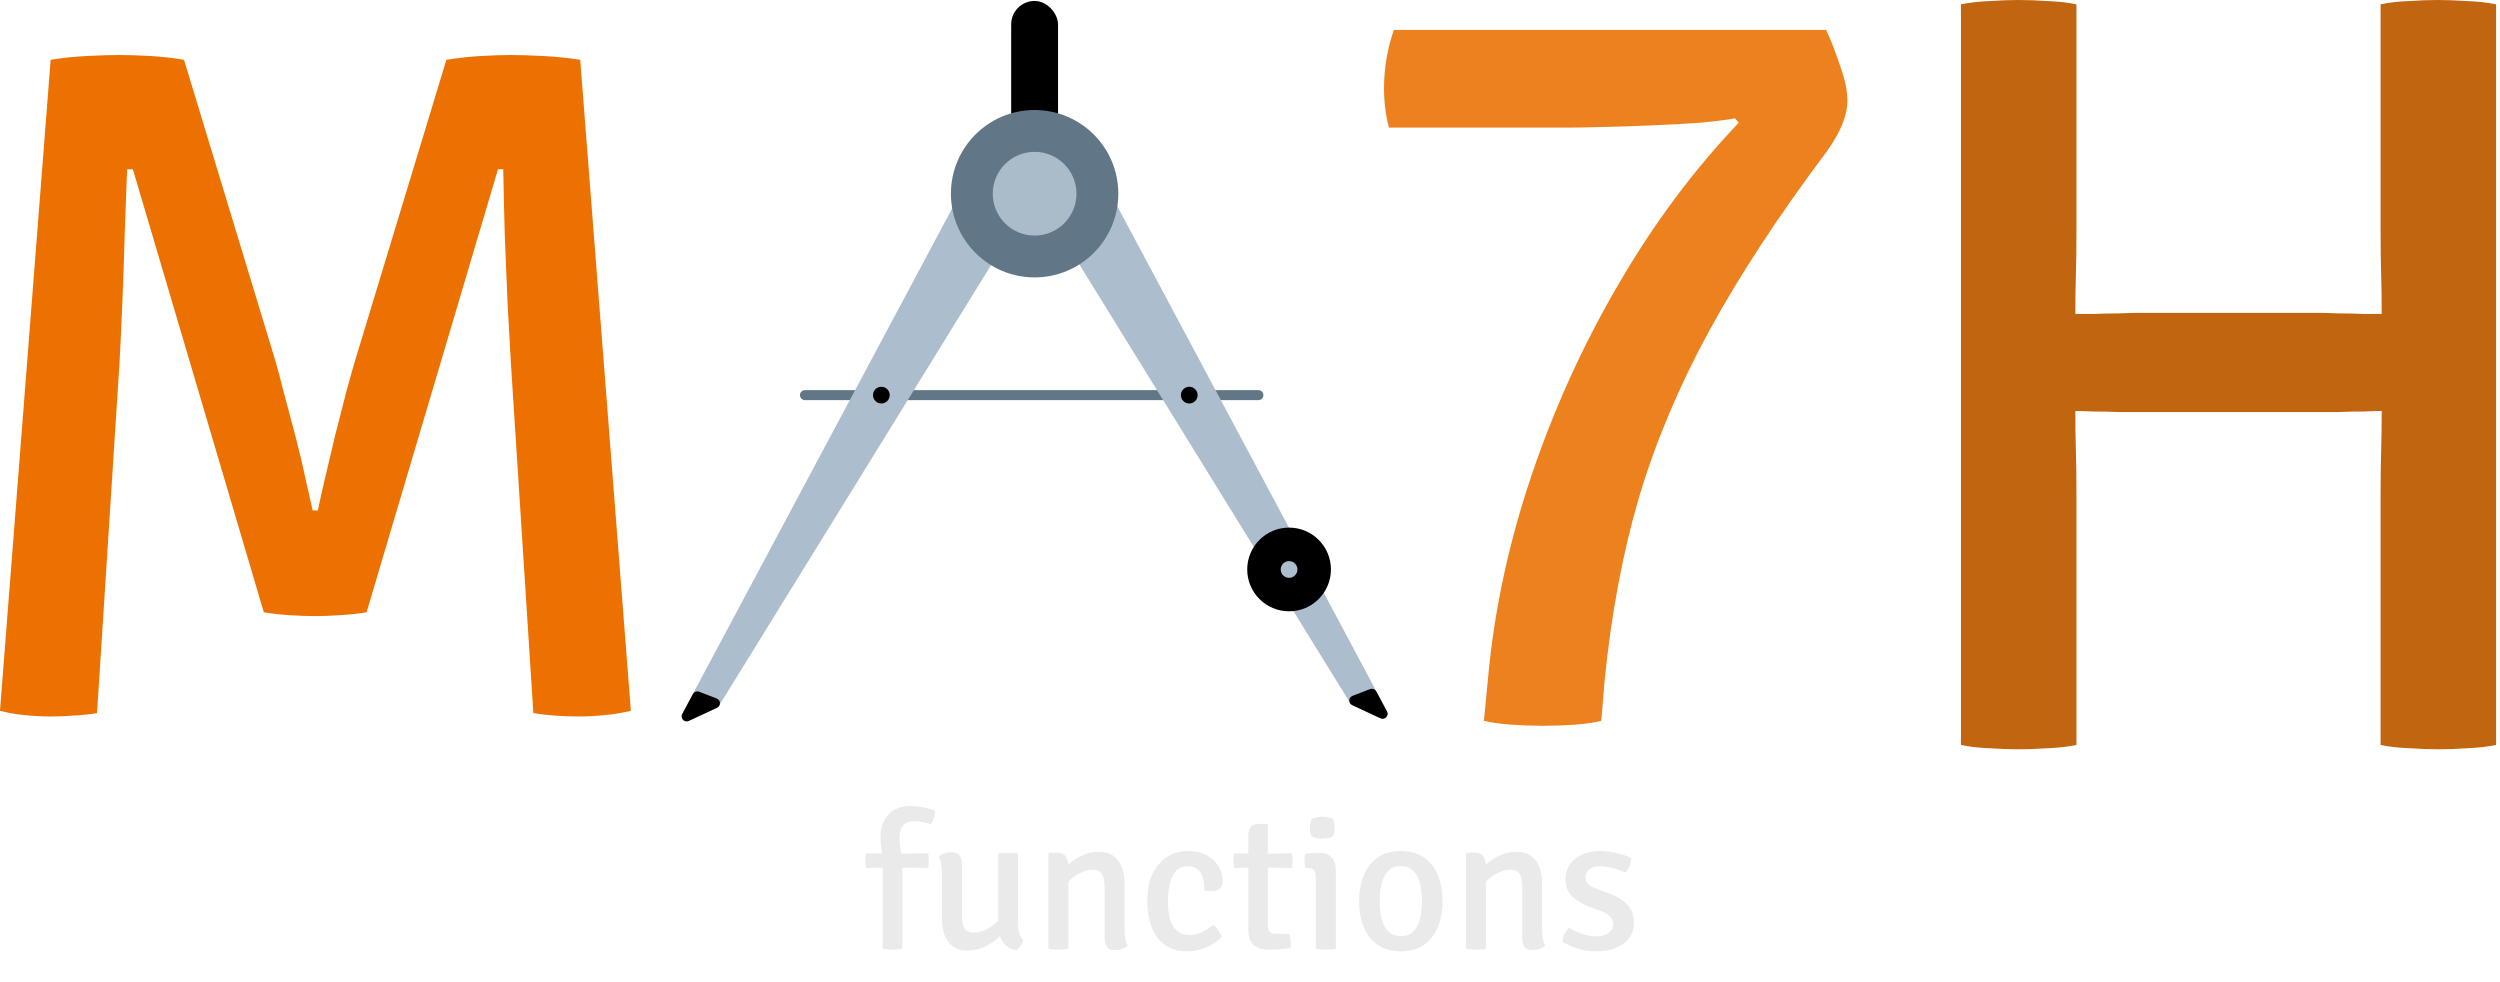 <svg width="466" height="183" viewBox="0 0 466 183" fill="none" xmlns="http://www.w3.org/2000/svg">
<g filter="url(#filter0_d)">
<path d="M168.183 172.861C167.619 172.957 167.007 173.005 166.347 173.005C165.699 173.005 165.093 172.957 164.529 172.861V157.741L161.433 157.795C161.337 157.363 161.289 156.901 161.289 156.409C161.289 155.965 161.337 155.515 161.433 155.059L164.385 155.095C164.325 154.531 164.265 153.979 164.205 153.439C164.157 152.887 164.133 152.359 164.133 151.855C164.133 150.271 164.619 148.939 165.591 147.859C166.575 146.779 167.943 146.239 169.695 146.239C170.511 146.239 171.345 146.329 172.197 146.509C173.049 146.689 173.751 146.881 174.303 147.085C174.303 147.529 174.225 147.991 174.069 148.471C173.925 148.939 173.721 149.317 173.457 149.605C172.989 149.461 172.479 149.335 171.927 149.227C171.387 149.119 170.859 149.065 170.343 149.065C169.503 149.065 168.849 149.323 168.381 149.839C167.913 150.355 167.679 151.105 167.679 152.089C167.679 152.557 167.703 153.049 167.751 153.565C167.799 154.069 167.865 154.585 167.949 155.113L173.007 155.059C173.103 155.515 173.151 155.965 173.151 156.409C173.151 156.901 173.103 157.363 173.007 157.795L168.183 157.741V172.861ZM175.58 158.893C175.58 158.269 175.538 157.681 175.454 157.129C175.37 156.565 175.214 156.073 174.986 155.653C175.262 155.413 175.61 155.221 176.03 155.077C176.45 154.921 176.882 154.843 177.326 154.843C178.058 154.843 178.568 155.047 178.856 155.455C179.156 155.851 179.306 156.439 179.306 157.219V166.381C179.306 167.581 179.456 168.457 179.756 169.009C180.068 169.561 180.662 169.837 181.538 169.837C182.246 169.837 183.014 169.639 183.842 169.243C184.67 168.847 185.408 168.301 186.056 167.605V155.095C186.56 154.999 187.172 154.951 187.892 154.951C188.624 154.951 189.248 154.999 189.764 155.095V167.821C189.764 168.517 189.836 169.177 189.98 169.801C190.124 170.413 190.388 170.893 190.772 171.241C190.676 171.577 190.496 171.931 190.232 172.303C189.968 172.663 189.686 172.939 189.386 173.131C188.594 172.975 187.952 172.663 187.46 172.195C186.98 171.727 186.62 171.163 186.38 170.503C185.6 171.271 184.688 171.913 183.644 172.429C182.6 172.933 181.502 173.185 180.35 173.185C179.234 173.185 178.322 172.927 177.614 172.411C176.918 171.883 176.402 171.175 176.066 170.287C175.742 169.387 175.58 168.385 175.58 167.281V158.893ZM209.614 169.063C209.614 169.687 209.656 170.281 209.74 170.845C209.824 171.397 209.98 171.883 210.208 172.303C209.944 172.531 209.602 172.717 209.182 172.861C208.762 173.017 208.324 173.095 207.868 173.095C207.148 173.095 206.638 172.897 206.338 172.501C206.05 172.105 205.906 171.517 205.906 170.737V161.575C205.906 160.375 205.75 159.499 205.438 158.947C205.126 158.395 204.532 158.119 203.656 158.119C202.948 158.119 202.18 158.317 201.352 158.713C200.524 159.109 199.792 159.649 199.156 160.333V172.861C198.652 172.957 198.034 173.005 197.302 173.005C196.57 173.005 195.946 172.957 195.43 172.861V155.167L195.664 154.933H197.068C197.764 154.933 198.268 155.131 198.58 155.527C198.904 155.911 199.09 156.451 199.138 157.147C199.906 156.451 200.782 155.881 201.766 155.437C202.75 154.993 203.776 154.771 204.844 154.771C205.972 154.771 206.884 155.035 207.58 155.563C208.288 156.079 208.804 156.787 209.128 157.687C209.452 158.575 209.614 159.571 209.614 160.675V169.063ZM224.478 161.953C224.502 161.173 224.43 160.447 224.262 159.775C224.106 159.091 223.794 158.539 223.326 158.119C222.858 157.687 222.186 157.471 221.31 157.471C220.17 157.471 219.282 158.023 218.646 159.127C218.022 160.231 217.71 161.881 217.71 164.077C217.71 166.237 218.064 167.815 218.772 168.811C219.48 169.795 220.482 170.287 221.778 170.287C222.594 170.287 223.368 170.101 224.1 169.729C224.832 169.345 225.516 168.919 226.152 168.451C226.476 168.655 226.794 168.979 227.106 169.423C227.43 169.855 227.634 170.275 227.718 170.683C226.902 171.475 225.936 172.117 224.82 172.609C223.704 173.089 222.504 173.329 221.22 173.329C219.504 173.329 218.1 172.903 217.008 172.051C215.928 171.199 215.13 170.071 214.614 168.667C214.11 167.263 213.858 165.733 213.858 164.077C213.858 161.857 214.218 160.051 214.938 158.659C215.67 157.267 216.612 156.247 217.764 155.599C218.916 154.951 220.128 154.627 221.4 154.627C222.864 154.627 224.076 154.909 225.036 155.473C225.996 156.025 226.716 156.721 227.196 157.561C227.676 158.389 227.916 159.217 227.916 160.045C227.916 160.681 227.766 161.185 227.466 161.557C227.166 161.929 226.686 162.115 226.026 162.115C225.51 162.115 224.994 162.061 224.478 161.953ZM232.693 151.945C232.693 151.117 232.831 150.517 233.107 150.145C233.383 149.761 233.917 149.569 234.709 149.569H236.113L236.329 149.803V155.113L240.793 155.059C240.901 155.527 240.955 155.977 240.955 156.409C240.955 156.901 240.901 157.363 240.793 157.795L236.329 157.741V168.505C236.329 168.985 236.443 169.369 236.671 169.657C236.899 169.933 237.283 170.071 237.823 170.071H240.289C240.493 170.623 240.595 171.247 240.595 171.943C240.595 172.087 240.589 172.231 240.577 172.375C240.577 172.507 240.559 172.633 240.523 172.753C239.923 172.825 239.281 172.885 238.597 172.933C237.913 172.993 237.217 173.023 236.509 173.023C233.965 173.023 232.693 171.787 232.693 169.315V157.759L230.065 157.795C229.957 157.363 229.903 156.901 229.903 156.409C229.903 155.977 229.957 155.527 230.065 155.059L232.693 155.095V151.945ZM249.001 172.861C248.485 172.957 247.867 173.005 247.147 173.005C246.415 173.005 245.791 172.957 245.275 172.861V159.667C245.275 159.031 245.161 158.563 244.933 158.263C244.705 157.951 244.297 157.795 243.709 157.795H243.313C243.205 157.375 243.151 156.943 243.151 156.499C243.151 156.043 243.205 155.587 243.313 155.131C243.769 155.071 244.195 155.029 244.591 155.005C244.999 154.981 245.335 154.969 245.599 154.969H246.085C246.985 154.969 247.693 155.257 248.209 155.833C248.737 156.397 249.001 157.177 249.001 158.173V172.861ZM244.177 150.289C244.177 149.677 244.285 149.143 244.501 148.687C244.717 148.555 245.011 148.447 245.383 148.363C245.755 148.279 246.121 148.237 246.481 148.237C246.817 148.237 247.183 148.279 247.579 148.363C247.975 148.447 248.269 148.555 248.461 148.687C248.569 148.891 248.647 149.149 248.695 149.461C248.755 149.761 248.785 150.037 248.785 150.289C248.785 150.889 248.677 151.423 248.461 151.891C248.281 152.023 247.987 152.131 247.579 152.215C247.183 152.287 246.817 152.323 246.481 152.323C246.121 152.323 245.749 152.287 245.365 152.215C244.993 152.131 244.705 152.023 244.501 151.891C244.285 151.423 244.177 150.889 244.177 150.289ZM268.891 163.969C268.891 165.817 268.597 167.443 268.009 168.847C267.421 170.251 266.551 171.349 265.399 172.141C264.247 172.933 262.813 173.329 261.097 173.329C259.393 173.329 257.965 172.933 256.813 172.141C255.661 171.337 254.791 170.233 254.203 168.829C253.627 167.413 253.339 165.793 253.339 163.969C253.339 162.145 253.633 160.531 254.221 159.127C254.809 157.711 255.679 156.607 256.831 155.815C257.983 155.023 259.405 154.627 261.097 154.627C262.825 154.627 264.265 155.029 265.417 155.833C266.569 156.625 267.433 157.729 268.009 159.145C268.597 160.549 268.891 162.157 268.891 163.969ZM257.173 163.969C257.173 165.097 257.287 166.159 257.515 167.155C257.743 168.139 258.145 168.943 258.721 169.567C259.297 170.179 260.101 170.485 261.133 170.485C262.153 170.485 262.945 170.179 263.509 169.567C264.085 168.943 264.487 168.139 264.715 167.155C264.943 166.159 265.057 165.097 265.057 163.969C265.057 162.865 264.943 161.815 264.715 160.819C264.487 159.823 264.085 159.013 263.509 158.389C262.945 157.765 262.153 157.453 261.133 157.453C260.101 157.453 259.297 157.765 258.721 158.389C258.145 159.013 257.743 159.823 257.515 160.819C257.287 161.815 257.173 162.865 257.173 163.969ZM287.45 169.063C287.45 169.687 287.492 170.281 287.576 170.845C287.66 171.397 287.816 171.883 288.044 172.303C287.78 172.531 287.438 172.717 287.018 172.861C286.598 173.017 286.16 173.095 285.704 173.095C284.984 173.095 284.474 172.897 284.174 172.501C283.886 172.105 283.742 171.517 283.742 170.737V161.575C283.742 160.375 283.586 159.499 283.274 158.947C282.962 158.395 282.368 158.119 281.492 158.119C280.784 158.119 280.016 158.317 279.188 158.713C278.36 159.109 277.628 159.649 276.992 160.333V172.861C276.488 172.957 275.87 173.005 275.138 173.005C274.406 173.005 273.782 172.957 273.266 172.861V155.167L273.5 154.933H274.904C275.6 154.933 276.104 155.131 276.416 155.527C276.74 155.911 276.926 156.451 276.974 157.147C277.742 156.451 278.618 155.881 279.602 155.437C280.586 154.993 281.612 154.771 282.68 154.771C283.808 154.771 284.72 155.035 285.416 155.563C286.124 156.079 286.64 156.787 286.964 157.687C287.288 158.575 287.45 159.571 287.45 160.675V169.063ZM291.226 171.547C291.238 171.127 291.364 170.659 291.604 170.143C291.844 169.627 292.126 169.225 292.45 168.937C293.206 169.357 294.016 169.729 294.88 170.053C295.744 170.377 296.62 170.539 297.508 170.539C298.492 170.539 299.266 170.329 299.83 169.909C300.406 169.489 300.7 168.949 300.712 168.289C300.712 167.209 299.962 166.393 298.462 165.841L296.374 165.067C295.126 164.611 294.052 163.981 293.152 163.177C292.252 162.373 291.802 161.293 291.802 159.937C291.802 158.833 292.078 157.885 292.63 157.093C293.194 156.301 293.956 155.695 294.916 155.275C295.876 154.843 296.962 154.627 298.174 154.627C299.146 154.627 300.178 154.753 301.27 155.005C302.374 155.257 303.298 155.563 304.042 155.923C304.054 156.379 303.958 156.877 303.754 157.417C303.55 157.957 303.286 158.365 302.962 158.641C302.326 158.365 301.588 158.101 300.748 157.849C299.908 157.597 299.044 157.471 298.156 157.471C297.364 157.471 296.728 157.663 296.248 158.047C295.78 158.419 295.546 158.923 295.546 159.559C295.546 160.063 295.726 160.483 296.086 160.819C296.458 161.155 297.022 161.461 297.778 161.737L299.992 162.547C301.336 163.039 302.434 163.723 303.286 164.599C304.138 165.463 304.564 166.585 304.564 167.965C304.564 169.633 303.916 170.947 302.62 171.907C301.336 172.855 299.632 173.329 297.508 173.329C296.236 173.329 295.066 173.149 293.998 172.789C292.93 172.429 292.006 172.015 291.226 171.547Z" fill="#EAEAEA"/>
</g>
<rect x="188.483" y="0.176" width="8.737" height="34.04" rx="4.368" fill="black"/>
<path d="M150.046 73.652H234.564" stroke="#617787" stroke-width="1.872" stroke-linecap="round"/>
<path d="M182.688 32.067L186.253 46.006C186.295 46.17 186.268 46.344 186.179 46.489L133.639 131.575L130.098 133.218L128.25 134.076C127.706 134.328 127.154 133.744 127.437 133.216L129.435 129.474L181.532 31.928C181.801 31.425 182.546 31.515 182.688 32.067Z" fill="#ACBECD"/>
<path d="M133.639 131.575L186.179 46.489C186.268 46.344 186.295 46.17 186.253 46.006L182.687 32.067C182.546 31.515 181.801 31.425 181.532 31.928L129.435 129.474M133.639 131.575L129.435 129.474M133.639 131.575L130.098 133.218L128.25 134.076C127.706 134.328 127.154 133.744 127.437 133.216L129.435 129.474" stroke="#ACBECD" stroke-width="0.624"/>
<path d="M133.491 130.494L130.214 129.227C129.92 129.113 129.587 129.236 129.438 129.514L127.448 133.237C127.165 133.766 127.718 134.35 128.262 134.097L133.529 131.642C134.028 131.409 134.004 130.692 133.491 130.494Z" fill="black" stroke="black" stroke-width="0.624"/>
<path d="M203.016 31.578L199.451 45.517C199.409 45.681 199.436 45.855 199.525 45.999L252.065 131.085L255.606 132.729L257.454 133.587C257.997 133.839 258.549 133.255 258.267 132.727L256.269 128.985L204.171 31.438C203.903 30.936 203.157 31.026 203.016 31.578Z" fill="#ACBECD"/>
<path d="M252.065 131.085L199.525 45.999C199.436 45.855 199.409 45.681 199.451 45.517L203.016 31.578C203.157 31.026 203.903 30.936 204.171 31.438L256.269 128.985M252.065 131.085L256.269 128.985M252.065 131.085L255.606 132.729L257.454 133.587C257.997 133.839 258.549 133.255 258.267 132.727L256.269 128.985" stroke="#ACBECD" stroke-width="0.624"/>
<path d="M252.213 130.004L255.49 128.737C255.784 128.623 256.117 128.747 256.265 129.025L258.256 132.747C258.539 133.276 257.986 133.861 257.442 133.607L252.175 131.152C251.676 130.92 251.7 130.203 252.213 130.004Z" fill="black" stroke="black" stroke-width="0.624"/>
<circle cx="240.284" cy="106.146" r="7.801" fill="black"/>
<circle cx="240.284" cy="106.146" r="1.56" fill="#ACBECD"/>
<circle cx="192.852" cy="36.107" r="15.601" fill="#617787"/>
<circle cx="192.852" cy="36.107" r="7.801" fill="#AABCCA"/>
<circle cx="164.284" cy="73.652" r="1.56" fill="black"/>
<circle cx="221.677" cy="73.652" r="1.56" fill="black"/>
<path d="M9.443 11.145C11.581 10.788 13.868 10.551 16.303 10.432C18.738 10.313 20.727 10.254 22.272 10.254C23.816 10.254 25.687 10.313 27.884 10.432C30.082 10.551 32.22 10.788 34.298 11.145L51.225 66.913C51.641 68.279 52.175 70.269 52.828 72.882C53.541 75.495 54.283 78.287 55.056 81.256C55.828 84.226 56.481 86.987 57.016 89.541C57.609 92.095 58.025 93.966 58.263 95.153H59.243C59.48 93.966 59.896 92.095 60.49 89.541C61.084 86.987 61.737 84.226 62.45 81.256C63.222 78.287 63.935 75.495 64.588 72.882C65.3 70.269 65.865 68.279 66.281 66.913L83.207 11.145C85.464 10.788 87.632 10.551 89.71 10.432C91.848 10.313 93.719 10.254 95.323 10.254C96.808 10.254 98.738 10.313 101.113 10.432C103.489 10.551 105.835 10.788 108.151 11.145L117.594 132.481C116.228 132.837 114.655 133.104 112.873 133.283C111.091 133.461 109.428 133.55 107.884 133.55C104.796 133.55 101.975 133.342 99.421 132.926L95.234 67.715C95.055 64.508 94.848 60.766 94.61 56.49C94.432 52.154 94.254 47.789 94.076 43.394C93.957 38.999 93.868 35.05 93.808 31.546H92.828L68.329 114.129C66.904 114.367 65.301 114.545 63.519 114.664C61.737 114.782 60.133 114.842 58.708 114.842C57.283 114.842 55.679 114.782 53.898 114.664C52.116 114.545 50.542 114.367 49.176 114.129L24.766 31.546H23.697C23.578 35.05 23.43 38.999 23.252 43.394C23.133 47.789 22.984 52.154 22.806 56.49C22.628 60.766 22.45 64.508 22.272 67.715L18.085 132.926C16.659 133.164 15.234 133.312 13.808 133.372C12.383 133.491 10.928 133.55 9.443 133.55C7.84 133.55 6.177 133.461 4.454 133.283C2.732 133.104 1.247 132.837 0 132.481L9.443 11.145Z" fill="#EC7100"/>
<path d="M387.048 138.861C385.431 139.198 383.646 139.4 381.692 139.468C379.738 139.602 377.919 139.67 376.234 139.67C374.617 139.67 372.798 139.602 370.777 139.468C368.823 139.4 367.071 139.198 365.521 138.861V0.809C367.139 0.472 368.924 0.27 370.878 0.202C372.832 0.067 374.617 0 376.234 0C377.919 0 379.738 0.067 381.692 0.202C383.646 0.27 385.431 0.472 387.048 0.809V43.558C387.048 46.388 387.014 48.915 386.947 51.138C386.88 53.361 386.846 55.821 386.846 58.516C387.52 58.516 388.665 58.516 390.282 58.516C391.899 58.448 393.482 58.415 395.032 58.415C396.649 58.347 397.761 58.314 398.367 58.314H432.426C433.099 58.314 434.211 58.347 435.761 58.415C437.378 58.415 438.961 58.448 440.511 58.516C442.128 58.516 443.273 58.516 443.947 58.516C443.947 55.821 443.913 53.361 443.846 51.138C443.778 48.915 443.745 46.388 443.745 43.558V0.809C445.294 0.472 447.046 0.27 449 0.202C450.954 0.067 452.739 0 454.356 0C455.973 0 457.792 0.067 459.814 0.202C461.835 0.27 463.654 0.472 465.271 0.809V138.861C463.587 139.198 461.801 139.4 459.915 139.468C458.028 139.602 456.209 139.67 454.457 139.67C452.84 139.67 451.055 139.602 449.101 139.468C447.147 139.4 445.362 139.198 443.745 138.861V91.564C443.745 88.734 443.778 86.241 443.846 84.085C443.913 81.861 443.947 79.368 443.947 76.606C443.273 76.606 442.128 76.64 440.511 76.707C438.961 76.707 437.378 76.741 435.761 76.808C434.211 76.808 433.099 76.808 432.426 76.808H398.367C397.761 76.808 396.649 76.808 395.032 76.808C393.482 76.741 391.899 76.707 390.282 76.707C388.665 76.64 387.52 76.606 386.846 76.606C386.846 79.368 386.88 81.861 386.947 84.085C387.014 86.241 387.048 88.734 387.048 91.564V138.861Z" fill="#C16510"/>
<path d="M340.389 5.576C341.338 7.61 342.22 9.882 343.034 12.392C343.916 14.834 344.356 16.97 344.356 18.801C344.356 20.09 344.051 21.514 343.441 23.074C342.83 24.634 341.847 26.363 340.49 28.263C331.538 40.2 324.247 51.322 318.617 61.632C312.988 71.941 308.613 82.318 305.494 92.763C302.442 103.207 300.305 114.636 299.084 127.047L298.474 134.372C297.05 134.711 295.388 134.949 293.489 135.084C291.59 135.22 289.623 135.288 287.588 135.288C285.689 135.288 283.756 135.22 281.789 135.084C279.822 134.949 278.093 134.711 276.601 134.372L277.415 125.928C278.568 113.584 281.247 101.173 285.452 88.693C289.657 76.214 295.049 64.345 301.628 53.086C308.207 41.759 315.701 31.688 324.111 22.871L323.399 22.057C321.975 22.328 319.838 22.599 316.99 22.871C314.141 23.074 311.055 23.244 307.732 23.379C304.408 23.515 301.322 23.617 298.474 23.684C295.693 23.752 293.658 23.786 292.37 23.786H258.899C258.289 21.48 257.983 19.039 257.983 16.461C257.983 12.731 258.594 9.102 259.815 5.576H340.389Z" fill="#EC811D"/>
<defs>
<filter id="filter0_d" x="157.289" y="146.239" width="151.275" height="35.09" filterUnits="userSpaceOnUse" color-interpolation-filters="sRGB">
<feFlood flood-opacity="0" result="BackgroundImageFix"/>
<feColorMatrix in="SourceAlpha" type="matrix" values="0 0 0 0 0 0 0 0 0 0 0 0 0 0 0 0 0 0 127 0"/>
<feOffset dy="4"/>
<feGaussianBlur stdDeviation="2"/>
<feColorMatrix type="matrix" values="0 0 0 0 0 0 0 0 0 0 0 0 0 0 0 0 0 0 0.25 0"/>
<feBlend mode="normal" in2="BackgroundImageFix" result="effect1_dropShadow"/>
<feBlend mode="normal" in="SourceGraphic" in2="effect1_dropShadow" result="shape"/>
</filter>
</defs>
</svg>

